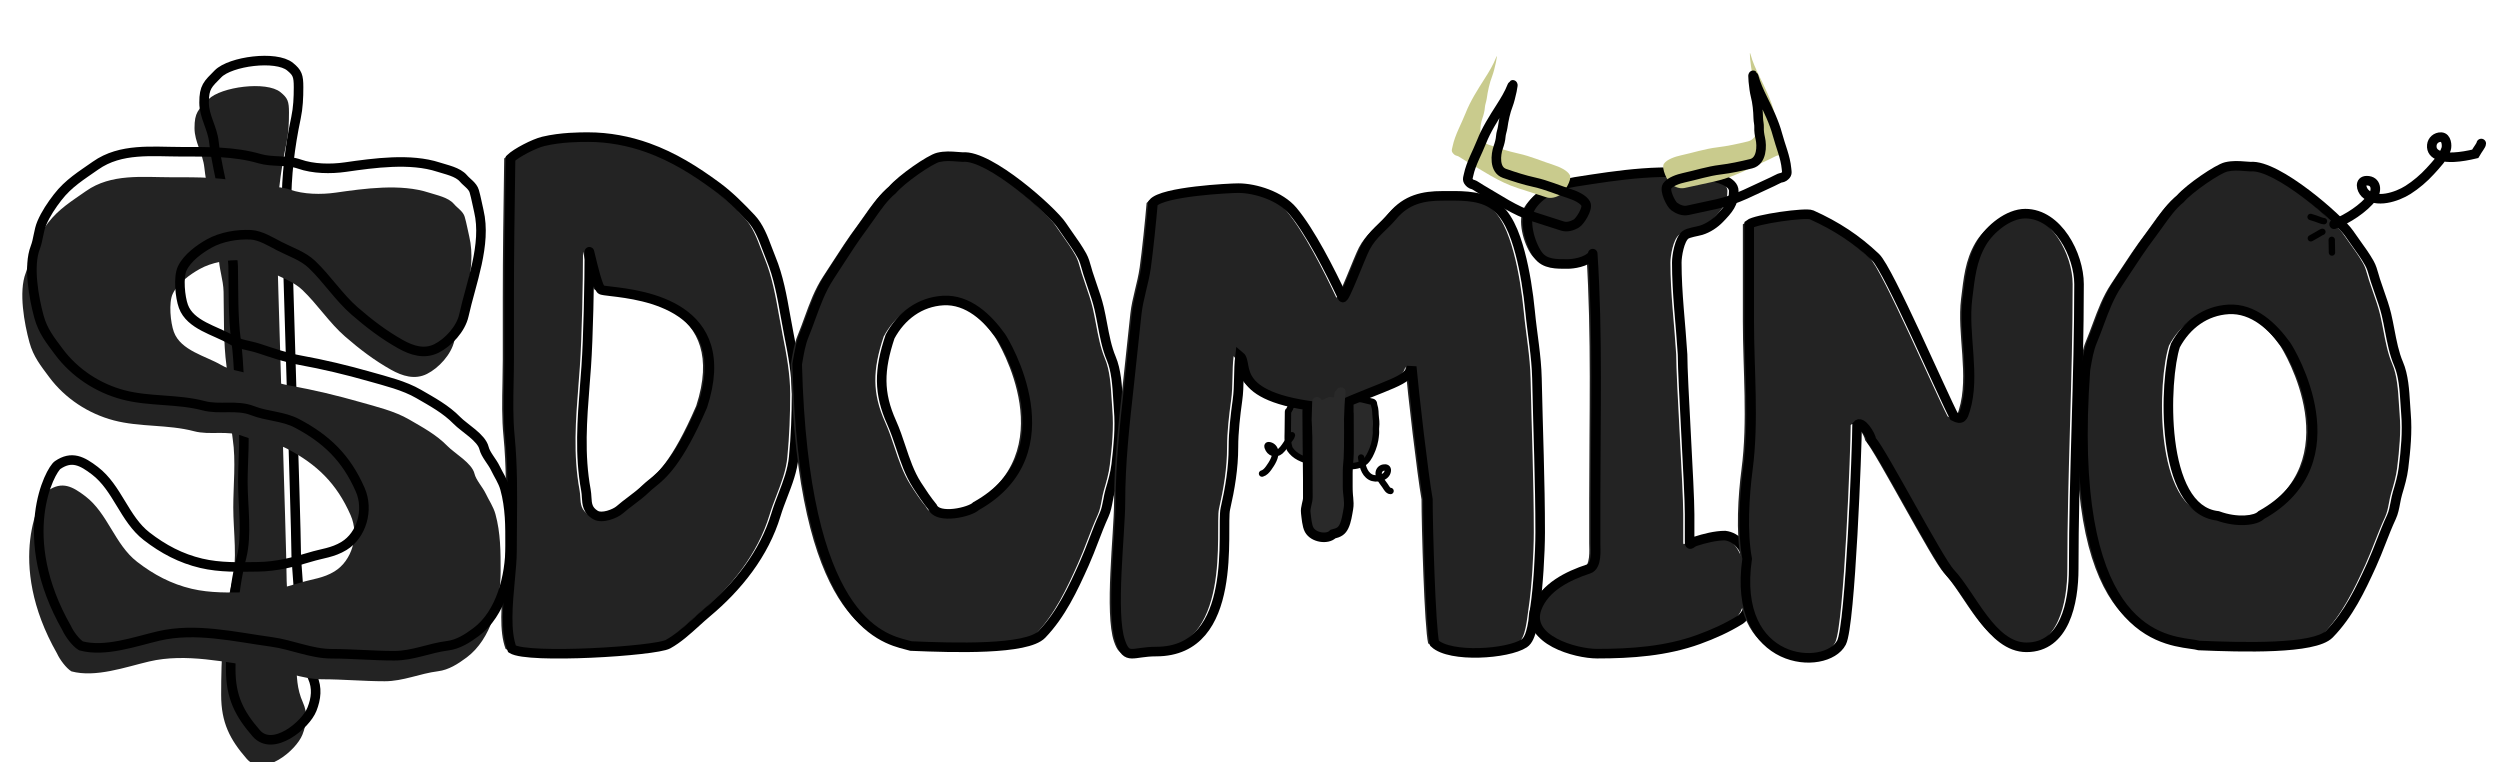 <svg width="784" height="239" viewBox="0 0 784 239" fill="none" xmlns="http://www.w3.org/2000/svg">
<g filter="url(#filter0_ii_0_1)">
<path fill-rule="evenodd" clip-rule="evenodd" d="M160.07 52.773C159.87 66.303 159.669 79.864 159.669 93.419V112.705C159.669 115.042 159.622 117.398 159.574 119.762C159.458 125.465 159.342 131.211 159.892 136.824C160.792 146.004 160.704 155.276 160.615 164.525C160.588 167.292 160.562 170.058 160.562 172.818C160.562 175.402 160.266 178.572 159.95 181.955C159.25 189.45 158.452 197.988 160.562 203.5C165.478 206.684 205.509 204.202 209.5 202C212.611 200.283 215.474 197.687 218.249 195.17C219.408 194.119 220.551 193.082 221.691 192.128C231.39 184.016 239.636 173.664 243.332 161.44C243.96 159.363 244.741 157.338 245.521 155.316C247.017 151.44 248.509 147.572 248.909 143.369C249.545 136.696 249.802 130.219 249.802 123.513C249.802 117.27 248.612 110.97 247.397 104.896C247.015 102.986 246.671 101.045 246.326 99.094C245.239 92.96 244.134 86.725 241.77 81.025C241.382 80.088 241.012 79.103 240.636 78.1C239.351 74.671 237.988 71.037 235.523 68.432C232.205 64.924 228.703 61.381 224.815 58.516C217.997 53.493 211.155 49.209 203.199 46.345C197.251 44.204 190.811 42.998 184.458 42.998C181.922 42.998 175.977 42.998 170.378 44.337C167.477 45.031 161.862 47.945 160.116 49.691C160.1 50.718 160.085 51.746 160.07 52.773ZM184.827 78.986C184.827 88.154 184.487 105.948 183.833 115.102C183.703 116.919 183.561 118.728 183.42 120.532C182.548 131.656 181.694 142.553 183.746 153.712C183.886 154.477 183.931 155.224 183.973 155.946C184.099 158.072 184.213 159.983 186.732 161.506C188.778 162.742 192.926 161.107 194.3 159.906C195.451 158.901 196.678 157.972 197.904 157.045C199.552 155.799 201.197 154.554 202.651 153.126C203.188 152.599 203.784 152.118 204.448 151.583C207.736 148.932 212.689 144.94 220.327 127.297C230.542 95.953 201.588 92.539 191.648 91.367C190.034 91.177 188.921 91.046 188.559 90.864C187.573 90.368 185.895 83.338 185.173 80.313C184.941 79.345 184.808 78.787 184.827 78.986Z" fill="#232323"/>
</g>
<path d="M160.07 52.773L161.57 52.795L161.57 52.795L160.07 52.773ZM159.574 119.762L161.074 119.793L161.074 119.793L159.574 119.762ZM159.892 136.824L158.4 136.971L158.4 136.971L159.892 136.824ZM160.615 164.525L162.115 164.539L160.615 164.525ZM159.95 181.955L158.456 181.815L158.456 181.815L159.95 181.955ZM160.562 203.5L159.161 204.036L159.336 204.493L159.747 204.759L160.562 203.5ZM209.5 202L208.775 200.687L208.775 200.687L209.5 202ZM218.249 195.17L217.241 194.059L217.241 194.059L218.249 195.17ZM221.691 192.128L222.653 193.279L222.653 193.279L221.691 192.128ZM243.332 161.44L244.768 161.874L244.768 161.874L243.332 161.44ZM245.521 155.316L244.122 154.776L244.122 154.776L245.521 155.316ZM248.909 143.369L247.416 143.226L247.416 143.226L248.909 143.369ZM247.397 104.896L248.868 104.602L248.868 104.602L247.397 104.896ZM246.326 99.094L247.802 98.832L247.802 98.832L246.326 99.094ZM241.77 81.025L243.156 80.45L243.156 80.45L241.77 81.025ZM240.636 78.1L239.232 78.627L239.232 78.627L240.636 78.1ZM235.523 68.432L234.434 69.463L234.434 69.463L235.523 68.432ZM224.815 58.516L223.925 59.724L223.925 59.724L224.815 58.516ZM203.199 46.345L203.707 44.934L203.707 44.934L203.199 46.345ZM170.378 44.337L170.029 42.878L170.029 42.878L170.378 44.337ZM160.116 49.691L159.055 48.631L158.625 49.061L158.616 49.669L160.116 49.691ZM183.833 115.102L182.337 114.995L183.833 115.102ZM184.827 78.986H186.327V78.915L186.32 78.844L184.827 78.986ZM183.42 120.532L184.915 120.649L184.915 120.649L183.42 120.532ZM183.746 153.712L185.221 153.44L185.221 153.44L183.746 153.712ZM183.973 155.946L182.476 156.035L182.476 156.035L183.973 155.946ZM186.732 161.506L187.508 160.222L187.508 160.222L186.732 161.506ZM194.3 159.906L193.313 158.777L193.313 158.777L194.3 159.906ZM197.904 157.045L196.999 155.849L196.999 155.849L197.904 157.045ZM202.651 153.126L201.6 152.056L201.6 152.056L202.651 153.126ZM204.448 151.583L205.39 152.75L205.39 152.75L204.448 151.583ZM220.327 127.297L221.703 127.893L221.731 127.829L221.753 127.762L220.327 127.297ZM191.648 91.367L191.824 89.878L191.824 89.878L191.648 91.367ZM188.559 90.864L187.885 92.204L187.885 92.204L188.559 90.864ZM185.173 80.313L183.714 80.662L183.714 80.662L185.173 80.313ZM161.169 93.419C161.169 79.876 161.37 66.327 161.57 52.795L158.57 52.751C158.37 66.279 158.169 79.85 158.169 93.419H161.169ZM161.169 112.705V93.419H158.169V112.705H161.169ZM161.074 119.793C161.121 117.431 161.169 115.059 161.169 112.705H158.169C158.169 115.024 158.122 117.365 158.074 119.732L161.074 119.793ZM161.385 136.678C160.845 131.168 160.958 125.511 161.074 119.793L158.074 119.732C157.959 125.419 157.839 131.254 158.4 136.971L161.385 136.678ZM162.115 164.539C162.203 155.304 162.294 145.951 161.385 136.678L158.4 136.971C159.29 146.057 159.204 155.248 159.115 164.51L162.115 164.539ZM162.062 172.818C162.062 170.066 162.088 167.308 162.115 164.539L159.115 164.51C159.088 167.277 159.062 170.049 159.062 172.818H162.062ZM161.443 182.094C161.757 178.735 162.062 175.487 162.062 172.818H159.062C159.062 175.317 158.774 178.409 158.456 181.815L161.443 182.094ZM161.963 202.964C161.009 200.472 160.68 197.184 160.702 193.48C160.725 189.797 161.092 185.855 161.443 182.094L158.456 181.815C158.107 185.55 157.726 189.624 157.702 193.462C157.679 197.278 158.005 201.016 159.161 204.036L161.963 202.964ZM208.775 200.687C208.69 200.734 208.443 200.835 207.957 200.966C207.497 201.09 206.903 201.22 206.183 201.352C204.744 201.615 202.872 201.876 200.694 202.12C196.343 202.608 190.845 203.023 185.311 203.271C179.774 203.519 174.23 203.598 169.782 203.42C167.554 203.33 165.631 203.178 164.132 202.956C162.55 202.722 161.689 202.442 161.378 202.241L159.747 204.759C160.665 205.353 162.13 205.693 163.693 205.924C165.34 206.167 167.382 206.326 169.661 206.417C174.226 206.6 179.861 206.518 185.445 206.268C191.032 206.018 196.598 205.599 201.028 205.101C203.242 204.853 205.19 204.584 206.723 204.302C207.49 204.162 208.17 204.016 208.737 203.863C209.278 203.717 209.811 203.541 210.225 203.313L208.775 200.687ZM217.241 194.059C214.437 196.602 211.705 199.07 208.775 200.687L210.225 203.313C213.517 201.497 216.511 198.771 219.257 196.281L217.241 194.059ZM220.729 190.978C219.562 191.954 218.396 193.012 217.241 194.059L219.257 196.281C220.42 195.226 221.541 194.209 222.653 193.279L220.729 190.978ZM241.896 161.006C238.31 172.866 230.282 182.988 220.729 190.978L222.653 193.279C232.499 185.045 240.962 174.462 244.768 161.874L241.896 161.006ZM244.122 154.776C243.345 156.79 242.543 158.867 241.896 161.006L244.768 161.874C245.376 159.86 246.137 157.887 246.921 155.856L244.122 154.776ZM247.416 143.226C247.038 147.191 245.629 150.868 244.122 154.776L246.921 155.856C248.404 152.011 249.979 147.953 250.403 143.511L247.416 143.226ZM248.302 123.513C248.302 130.179 248.046 136.608 247.416 143.226L250.403 143.511C251.043 136.783 251.302 130.258 251.302 123.513H248.302ZM245.926 105.19C247.143 111.275 248.302 117.438 248.302 123.513H251.302C251.302 117.102 250.081 110.665 248.868 104.602L245.926 105.19ZM244.849 99.356C245.194 101.304 245.54 103.261 245.926 105.19L248.868 104.602C248.49 102.711 248.149 100.786 247.802 98.832L244.849 99.356ZM240.385 81.599C242.675 87.122 243.756 93.191 244.849 99.356L247.802 98.832C246.721 92.728 245.593 86.328 243.156 80.45L240.385 81.599ZM239.232 78.627C239.606 79.624 239.984 80.634 240.385 81.599L243.156 80.45C242.779 79.541 242.419 78.581 242.041 77.573L239.232 78.627ZM234.434 69.463C236.652 71.808 237.922 75.132 239.232 78.627L242.041 77.573C240.78 74.209 239.324 70.267 236.613 67.401L234.434 69.463ZM223.925 59.724C227.697 62.503 231.12 65.96 234.434 69.463L236.613 67.401C233.289 63.887 229.709 60.259 225.704 57.309L223.925 59.724ZM202.691 47.756C210.454 50.551 217.163 54.741 223.925 59.724L225.704 57.309C218.832 52.245 211.857 47.868 203.707 44.934L202.691 47.756ZM184.458 44.498C190.625 44.498 196.894 45.669 202.691 47.756L203.707 44.934C197.608 42.738 190.996 41.498 184.458 41.498V44.498ZM170.727 45.796C176.134 44.503 181.915 44.498 184.458 44.498V41.498C181.928 41.498 175.821 41.494 170.029 42.878L170.727 45.796ZM161.176 50.752C161.874 50.054 163.535 48.977 165.507 47.95C167.454 46.936 169.455 46.1 170.727 45.796L170.029 42.878C168.401 43.267 166.143 44.236 164.121 45.289C162.124 46.329 160.103 47.582 159.055 48.631L161.176 50.752ZM161.57 52.795C161.585 51.768 161.6 50.741 161.615 49.714L158.616 49.669C158.601 50.696 158.585 51.724 158.57 52.751L161.57 52.795ZM185.329 115.209C185.987 106.001 186.327 88.164 186.327 78.986H183.327C183.327 88.143 182.987 105.895 182.337 114.995L185.329 115.209ZM184.915 120.649C185.056 118.846 185.198 117.032 185.329 115.209L182.337 114.995C182.207 116.806 182.066 118.61 181.924 120.415L184.915 120.649ZM185.221 153.44C183.21 142.505 184.041 131.803 184.915 120.649L181.924 120.415C181.055 131.509 180.177 142.601 182.27 153.983L185.221 153.44ZM185.471 155.858C185.429 155.147 185.381 154.31 185.221 153.44L182.27 153.983C182.392 154.643 182.433 155.301 182.476 156.035L185.471 155.858ZM187.508 160.222C186.509 159.618 186.085 159.011 185.855 158.414C185.594 157.735 185.537 156.967 185.471 155.858L182.476 156.035C182.536 157.052 182.598 158.302 183.055 159.49C183.544 160.761 184.436 161.871 185.957 162.79L187.508 160.222ZM193.313 158.777C192.847 159.185 191.692 159.809 190.369 160.174C189.728 160.351 189.114 160.448 188.589 160.446C188.053 160.445 187.708 160.343 187.508 160.222L185.957 162.79C186.779 163.287 187.72 163.444 188.581 163.446C189.451 163.448 190.344 163.293 191.167 163.066C192.773 162.623 194.38 161.829 195.287 161.036L193.313 158.777ZM196.999 155.849C195.781 156.771 194.511 157.73 193.313 158.777L195.287 161.036C196.392 160.071 197.576 159.174 198.809 158.242L196.999 155.849ZM201.6 152.056C200.227 153.405 198.661 154.592 196.999 155.849L198.809 158.242C200.443 157.006 202.168 155.704 203.703 154.196L201.6 152.056ZM203.507 150.415C202.855 150.941 202.199 151.468 201.6 152.056L203.703 154.196C204.177 153.73 204.714 153.295 205.39 152.75L203.507 150.415ZM218.95 126.701C215.159 135.458 212.064 140.758 209.549 144.172C207.056 147.556 205.109 149.123 203.507 150.415L205.39 152.75C207.076 151.391 209.249 149.637 211.964 145.952C214.657 142.296 217.857 136.779 221.703 127.893L218.95 126.701ZM191.473 92.857C196.496 93.449 205.847 94.578 212.7 99.257C216.078 101.563 218.802 104.703 220.117 109.058C221.438 113.431 221.389 119.197 218.901 126.832L221.753 127.762C224.372 119.726 224.535 113.311 222.989 108.191C221.438 103.055 218.218 99.391 214.392 96.779C206.837 91.622 196.74 90.457 191.824 89.878L191.473 92.857ZM187.885 92.204C188.146 92.335 188.43 92.409 188.636 92.455C188.868 92.508 189.132 92.553 189.41 92.596C189.965 92.679 190.675 92.763 191.473 92.857L191.824 89.878C191.007 89.781 190.354 89.704 189.858 89.629C189.611 89.592 189.428 89.559 189.299 89.529C189.144 89.494 189.154 89.484 189.233 89.523L187.885 92.204ZM183.714 80.662C184.073 82.169 184.681 84.716 185.325 86.952C185.646 88.066 185.987 89.14 186.321 89.984C186.486 90.402 186.667 90.805 186.861 91.142C186.958 91.31 187.076 91.492 187.217 91.661C187.347 91.816 187.566 92.043 187.885 92.204L189.233 89.523C189.339 89.577 189.41 89.633 189.449 89.666C189.489 89.701 189.511 89.727 189.516 89.733C189.524 89.743 189.504 89.72 189.459 89.642C189.37 89.488 189.252 89.237 189.11 88.879C188.83 88.171 188.52 87.205 188.208 86.121C187.586 83.963 186.994 81.482 186.632 79.965L183.714 80.662ZM186.32 78.844C186.321 78.845 186.325 78.891 186.325 78.955C186.326 78.981 186.325 79.066 186.309 79.174C186.301 79.227 186.282 79.333 186.236 79.461C186.2 79.56 186.084 79.853 185.784 80.102C185.386 80.431 184.856 80.527 184.379 80.377C184.017 80.264 183.803 80.046 183.733 79.971C183.577 79.804 183.5 79.641 183.489 79.62C183.444 79.529 183.421 79.457 183.421 79.457C183.411 79.429 183.419 79.449 183.452 79.581C183.509 79.804 183.597 80.172 183.714 80.662L186.632 79.965C186.517 79.487 186.423 79.092 186.36 78.843C186.334 78.739 186.297 78.597 186.261 78.49C186.254 78.47 186.225 78.383 186.175 78.284C186.163 78.258 186.083 78.092 185.926 77.924C185.855 77.847 185.64 77.629 185.278 77.515C184.8 77.365 184.269 77.462 183.871 77.791C183.569 78.04 183.454 78.334 183.417 78.434C183.37 78.563 183.351 78.671 183.343 78.726C183.326 78.838 183.325 78.927 183.325 78.96C183.326 79.038 183.332 79.102 183.334 79.129L186.32 78.844Z" fill="black"/>
<g filter="url(#filter1_ii_0_1)">
<path d="M500.373 156.595C500.373 131.078 501.124 105.272 499.502 79.899C497.504 82.355 493.013 82.783 491.685 82.783C488.196 82.783 484.438 82.95 482.278 79.899C479.795 76.394 477.63 68.986 480.068 64.961C482.753 60.531 488.602 57.878 494.018 57.03C507.448 54.929 522.634 52.486 536.116 55.205C538.687 55.724 543.712 56.905 543.712 59.892C543.712 63.807 542.002 65.705 539.244 68.566C537.734 70.132 535.625 71.554 533.436 72.216C532.229 72.581 529.467 72.929 528.521 73.681C526.694 75.132 525.84 80.176 525.84 82.355C525.84 92.049 527.062 101.536 527.652 111.172C527.652 119.471 529.861 152.96 529.861 161.259V169.956C529.861 171.388 530.294 170.215 531.648 169.776C534.481 168.857 537.976 167.96 540.979 167.96C548.279 168.867 550.292 180.426 549.967 186.334C549.893 187.686 548.7 189.457 548.279 190.795C547.893 192.022 546.793 193.708 545.598 194.445C541.54 196.95 537.258 198.87 532.691 200.529C522.528 204.219 511.647 204.99 500.82 204.99C494.252 204.99 478.309 200.68 481.955 190.752C484.368 184.181 491.649 180.558 498.238 178.405C500.888 177.539 500.373 172.407 500.373 170.384V156.595Z" fill="#232323"/>
</g>
<path d="M499.479 79.539C501.131 105.027 500.373 130.957 500.373 156.595C500.373 161.191 500.373 165.788 500.373 170.384C500.373 172.407 500.888 177.539 498.238 178.405C491.649 180.558 484.368 184.181 481.955 190.752C478.309 200.68 494.252 204.99 500.82 204.99C511.647 204.99 522.528 204.219 532.691 200.529C537.258 198.87 541.54 196.95 545.598 194.445C546.793 193.708 547.893 192.022 548.279 190.795C548.7 189.457 549.892 187.686 549.967 186.334C550.292 180.426 548.279 168.867 540.979 167.96C537.976 167.96 534.481 168.857 531.648 169.776C530.294 170.215 529.861 171.388 529.861 169.956C529.861 167.057 529.861 164.158 529.861 161.259C529.861 152.96 527.652 119.471 527.652 111.172C527.062 101.536 525.84 92.049 525.84 82.355C525.84 80.176 526.694 75.132 528.521 73.681C529.467 72.929 532.229 72.581 533.436 72.216C535.625 71.554 537.734 70.132 539.244 68.566C542.002 65.705 543.712 63.807 543.712 59.892C543.712 56.905 538.687 55.724 536.116 55.205C522.634 52.486 507.448 54.929 494.018 57.03C488.602 57.878 482.753 60.531 480.068 64.961C477.63 68.986 479.795 76.394 482.278 79.899C484.438 82.95 488.196 82.783 491.685 82.783C493.013 82.783 497.504 82.355 499.502 79.899" stroke="black" stroke-width="3" stroke-linecap="round"/>
<g filter="url(#filter2_i_0_1)">
<path d="M492.355 60.782C493.992 61.309 496.521 62.419 497.301 63.897C498.08 65.375 495.46 69.444 494.337 70.094C493.041 70.843 491.455 71.36 489.921 70.867L481.021 68.007C474.873 66.031 469.931 62.482 464.464 59.35C463.752 58.942 463.112 58.452 462.391 58.059C461.986 57.838 461.452 57.81 461.106 57.509C459.955 56.504 460.275 56.121 460.542 54.849C461.297 51.245 463.287 47.862 464.631 44.428C466.084 40.715 468.408 37.069 470.572 33.679C471.961 31.502 473.273 29.351 474.206 26.967C474.938 25.095 473.703 30.948 472.971 32.819C472.095 35.057 471.57 37.597 471.235 39.951C471.097 40.918 470.711 41.786 470.651 42.761C470.583 43.845 470.242 45.093 469.874 46.123C469.038 48.46 468.531 53.226 471.803 54.369C474.865 55.438 478.008 56.453 481.19 57.152C485.052 58.001 488.65 59.592 492.355 60.782Z" fill="#C9CB8D"/>
</g>
<path d="M492.355 60.782C493.992 61.309 496.521 62.419 497.301 63.897C498.08 65.375 495.46 69.444 494.337 70.094C493.041 70.843 491.455 71.36 489.921 70.867L481.021 68.007C474.873 66.031 469.931 62.482 464.464 59.35C463.752 58.942 463.112 58.452 462.391 58.059C461.986 57.838 461.452 57.81 461.106 57.509C459.955 56.504 460.275 56.121 460.542 54.849C461.297 51.245 463.287 47.862 464.631 44.428C466.084 40.715 468.408 37.069 470.572 33.679C471.961 31.502 473.273 29.351 474.206 26.967C474.938 25.095 473.703 30.948 472.971 32.819C472.095 35.057 471.57 37.597 471.235 39.951C471.097 40.918 470.711 41.786 470.651 42.761C470.583 43.845 470.242 45.093 469.874 46.123C469.038 48.46 468.531 53.226 471.803 54.369C474.865 55.438 478.008 56.453 481.19 57.152C485.052 58.001 488.65 59.592 492.355 60.782Z" stroke="black" stroke-width="3" stroke-linecap="round"/>
<g filter="url(#filter3_i_0_1)">
<path d="M528.072 55.733C526.391 56.098 523.759 56.956 522.816 58.344C521.873 59.733 523.994 64.01 525.031 64.76C526.227 65.625 527.736 66.288 529.312 65.946L538.452 63.963C544.767 62.593 550.07 59.55 555.843 56.971C556.595 56.635 557.286 56.211 558.045 55.891C558.471 55.711 559.003 55.734 559.38 55.468C560.636 54.583 560.363 54.174 560.247 52.889C559.917 49.25 558.34 45.713 557.408 42.186C556.4 38.372 554.523 34.543 552.775 30.982C551.652 28.695 550.603 26.441 549.956 23.993C549.448 22.07 549.992 27.98 550.5 29.902C551.107 32.201 551.333 34.764 551.391 37.126C551.415 38.096 551.696 38.992 551.643 39.963C551.584 41.042 551.777 42.31 552.022 43.364C552.578 45.757 552.528 50.523 549.157 51.342C546.003 52.108 542.774 52.814 539.543 53.203C535.622 53.675 531.877 54.907 528.072 55.733Z" fill="#C9CB8D"/>
</g>
<path d="M528.072 55.733C526.391 56.098 523.759 56.956 522.816 58.344C521.873 59.733 523.994 64.01 525.031 64.76C526.227 65.625 527.736 66.288 529.312 65.946L538.452 63.963C544.767 62.593 550.07 59.55 555.843 56.971C556.595 56.635 557.286 56.211 558.045 55.891C558.471 55.711 559.003 55.734 559.38 55.468C560.636 54.583 560.363 54.174 560.247 52.889C559.917 49.25 558.34 45.713 557.408 42.186C556.4 38.372 554.523 34.543 552.775 30.982C551.652 28.695 550.603 26.441 549.956 23.993C549.448 22.07 549.992 27.98 550.5 29.902C551.107 32.201 551.333 34.764 551.391 37.126C551.415 38.096 551.696 38.992 551.643 39.963C551.584 41.042 551.777 42.31 552.022 43.364C552.578 45.757 552.528 50.523 549.157 51.342C546.003 52.108 542.774 52.814 539.543 53.203C535.622 53.675 531.877 54.907 528.072 55.733Z" stroke="black" stroke-width="3" stroke-linecap="round"/>
<g filter="url(#filter4_ii_0_1)">
<path fill-rule="evenodd" clip-rule="evenodd" d="M284.351 202.239C276.145 200.15 252.034 194.014 250 114.21C250.053 113.906 250.106 113.599 250.159 113.289C250.625 110.569 251.122 107.67 252.16 105.152C252.931 103.281 253.617 101.398 254.298 99.525C255.896 95.132 257.476 90.791 260.108 86.771C260.937 85.507 261.759 84.233 262.582 82.957C265.236 78.846 267.902 74.716 270.821 70.809C271.522 69.871 272.226 68.862 272.945 67.832C275.029 64.845 277.239 61.678 279.849 59.552C282.721 56.147 291.658 49.96 294.234 49.35C296.36 48.847 298.202 48.989 300.215 49.145C300.768 49.187 301.335 49.231 301.923 49.263C310.305 48.489 330.026 66.247 332.939 70.633C333.683 71.754 334.444 72.827 335.199 73.893C336.644 75.933 338.071 77.947 339.332 80.219C339.989 81.401 340.386 82.826 340.768 84.194C340.907 84.692 341.044 85.182 341.19 85.65C341.592 86.937 342.036 88.219 342.481 89.503C343.301 91.871 344.123 94.244 344.689 96.665C345.06 98.25 345.373 99.918 345.69 101.608C346.386 105.316 347.102 109.13 348.49 112.408C350.062 116.12 350.349 120.895 350.607 125.202C350.674 126.313 350.739 127.392 350.823 128.414C351.303 134.228 350.726 139.987 350.045 145.739C349.726 148.437 348.933 151.186 348.166 153.786C347.877 154.769 347.684 155.808 347.491 156.85C347.194 158.45 346.896 160.057 346.244 161.481C345.051 164.089 344.032 166.744 343.013 169.399C342.064 171.873 341.114 174.347 340.024 176.784C336.491 184.674 332.757 192.66 326.719 198.946C322.005 203.854 299.272 203.18 285.681 202.596C285.304 202.481 284.858 202.368 284.351 202.239ZM292.43 158.996C290.679 156.86 289.054 154.433 287.564 152.106C285.228 148.456 283.88 144.404 282.522 140.324C281.648 137.697 280.77 135.059 279.622 132.507C275.471 123.284 275.621 116.007 279.121 105.551C282.621 99.007 288.528 94.672 295.768 94.247C303.563 93.788 309.73 99.685 313.92 105.551C315.122 107.234 336.122 142.007 306.061 158.738C304.417 160.524 294.122 163.007 292.43 158.996Z" fill="#232323"/>
</g>
<path d="M250 114.21L248.522 113.953L248.497 114.1L248.5 114.249L250 114.21ZM284.351 202.239L284.721 200.785L284.721 200.785L284.351 202.239ZM250.159 113.289L248.68 113.036L248.68 113.036L250.159 113.289ZM252.16 105.152L250.773 104.58L250.773 104.58L252.16 105.152ZM254.298 99.525L255.708 100.037L254.298 99.525ZM260.108 86.771L258.853 85.95L258.853 85.95L260.108 86.771ZM262.582 82.957L263.843 83.77L263.843 83.77L262.582 82.957ZM270.821 70.809L272.023 71.707L272.023 71.707L270.821 70.809ZM272.945 67.832L271.715 66.973L271.715 66.973L272.945 67.832ZM279.849 59.552L280.797 60.715L280.906 60.627L280.996 60.519L279.849 59.552ZM294.234 49.35L293.889 47.891L293.889 47.891L294.234 49.35ZM300.215 49.145L300.099 50.64L300.099 50.64L300.215 49.145ZM301.923 49.263L301.843 50.76L301.952 50.766L302.061 50.756L301.923 49.263ZM332.939 70.633L331.69 71.463L331.69 71.463L332.939 70.633ZM335.199 73.893L333.975 74.76L333.975 74.76L335.199 73.893ZM339.332 80.219L338.021 80.948L338.021 80.948L339.332 80.219ZM340.768 84.194L342.213 83.791L342.213 83.791L340.768 84.194ZM341.19 85.65L339.758 86.098L339.758 86.098L341.19 85.65ZM342.481 89.503L341.063 89.994L341.063 89.994L342.481 89.503ZM344.689 96.665L343.228 97.007L343.228 97.007L344.689 96.665ZM345.69 101.608L344.216 101.884L344.216 101.884L345.69 101.608ZM348.49 112.408L347.109 112.992L347.109 112.992L348.49 112.408ZM350.607 125.202L352.104 125.113L352.104 125.113L350.607 125.202ZM350.823 128.414L349.328 128.537L349.328 128.537L350.823 128.414ZM350.045 145.739L351.535 145.915L351.535 145.915L350.045 145.739ZM348.166 153.786L346.728 153.362L346.728 153.362L348.166 153.786ZM347.491 156.85L346.016 156.577L346.016 156.577L347.491 156.85ZM346.244 161.481L344.88 160.857L344.88 160.857L346.244 161.481ZM343.013 169.399L341.613 168.861L341.613 168.861L343.013 169.399ZM340.024 176.784L341.393 177.397L341.393 177.397L340.024 176.784ZM326.719 198.946L327.801 199.985L327.801 199.985L326.719 198.946ZM285.681 202.596L285.245 204.031L285.427 204.086L285.617 204.095L285.681 202.596ZM287.564 152.106L286.3 152.914L286.3 152.914L287.564 152.106ZM292.43 158.996L293.812 158.413L293.728 158.213L293.59 158.045L292.43 158.996ZM282.522 140.324L281.099 140.798L281.099 140.798L282.522 140.324ZM279.622 132.507L278.254 133.123L278.254 133.123L279.622 132.507ZM279.121 105.551L277.798 104.844L277.739 104.955L277.699 105.075L279.121 105.551ZM295.768 94.247L295.856 95.744L295.768 94.247ZM313.92 105.551L312.699 106.423L312.699 106.423L313.92 105.551ZM306.061 158.738L305.331 157.427L305.12 157.544L304.957 157.722L306.061 158.738ZM248.5 114.249C249.52 154.258 256.073 176.057 263.587 188.159C267.357 194.231 271.367 197.859 275.023 200.104C278.673 202.345 281.906 203.164 283.981 203.692L284.721 200.785C282.694 200.269 279.835 199.538 276.593 197.547C273.357 195.561 269.674 192.275 266.136 186.577C259.034 175.137 252.514 153.966 251.5 114.172L248.5 114.249ZM248.68 113.036C248.627 113.346 248.575 113.651 248.522 113.953L251.478 114.468C251.531 114.161 251.584 113.852 251.637 113.543L248.68 113.036ZM250.773 104.58C249.66 107.28 249.14 110.351 248.68 113.036L251.637 113.543C252.109 110.788 252.583 108.06 253.547 105.724L250.773 104.58ZM252.889 99.012C252.205 100.89 251.531 102.743 250.773 104.58L253.547 105.724C254.332 103.819 255.028 101.906 255.708 100.037L252.889 99.012ZM258.853 85.95C256.11 90.138 254.478 94.643 252.889 99.012L255.708 100.037C257.315 95.621 258.841 91.445 261.363 87.593L258.853 85.95ZM261.322 82.144C260.498 83.42 259.679 84.689 258.853 85.95L261.363 87.593C262.195 86.323 263.02 85.046 263.843 83.77L261.322 82.144ZM269.62 69.911C266.665 73.866 263.971 78.04 261.322 82.144L263.843 83.77C266.502 79.652 269.14 75.565 272.023 71.707L269.62 69.911ZM271.715 66.973C270.993 68.008 270.303 68.997 269.62 69.911L272.023 71.707C272.741 70.746 273.459 69.716 274.175 68.69L271.715 66.973ZM278.902 58.389C276.097 60.673 273.768 64.032 271.715 66.973L274.175 68.69C276.291 65.658 278.381 62.683 280.797 60.715L278.902 58.389ZM293.889 47.891C293.006 48.1 291.792 48.709 290.553 49.424C289.261 50.17 287.774 51.133 286.29 52.176C283.36 54.235 280.271 56.725 278.703 58.585L280.996 60.519C282.299 58.974 285.115 56.669 288.015 54.63C289.445 53.625 290.856 52.714 292.054 52.022C293.305 51.299 294.174 50.906 294.58 50.81L293.889 47.891ZM300.33 47.649C298.334 47.495 296.272 47.327 293.889 47.891L294.58 50.81C296.448 50.368 298.069 50.484 300.099 50.64L300.33 47.649ZM302.004 47.765C301.435 47.734 300.886 47.692 300.33 47.649L300.099 50.64C300.651 50.683 301.234 50.728 301.843 50.76L302.004 47.765ZM334.189 69.803C333.357 68.551 331.464 66.516 329.076 64.247C326.651 61.944 323.612 59.304 320.398 56.825C317.19 54.351 313.773 52.012 310.597 50.333C307.494 48.692 304.351 47.532 301.786 47.769L302.061 50.756C303.687 50.606 306.151 51.376 309.195 52.985C312.165 54.555 315.432 56.784 318.566 59.201C321.694 61.613 324.655 64.186 327.01 66.422C329.4 68.693 331.065 70.522 331.69 71.463L334.189 69.803ZM336.423 73.026C335.666 71.957 334.919 70.902 334.189 69.803L331.69 71.463C332.448 72.606 333.222 73.697 333.975 74.76L336.423 73.026ZM340.644 79.491C339.336 77.136 337.862 75.057 336.423 73.026L333.975 74.76C335.426 76.809 336.806 78.758 338.021 80.948L340.644 79.491ZM342.213 83.791C341.842 82.462 341.402 80.856 340.644 79.491L338.021 80.948C338.576 81.946 338.93 83.19 339.323 84.597L342.213 83.791ZM342.622 85.203C342.483 84.76 342.353 84.293 342.213 83.791L339.323 84.597C339.461 85.09 339.604 85.603 339.758 86.098L342.622 85.203ZM343.898 89.012C343.452 87.725 343.016 86.464 342.622 85.203L339.758 86.098C340.168 87.41 340.62 88.714 341.063 89.994L343.898 89.012ZM346.15 96.324C345.562 93.814 344.714 91.367 343.898 89.012L341.063 89.994C341.888 92.374 342.683 94.674 343.228 97.007L346.15 96.324ZM347.164 101.331C346.848 99.647 346.529 97.946 346.15 96.324L343.228 97.007C343.59 98.554 343.897 100.188 344.216 101.884L347.164 101.331ZM349.872 111.823C348.559 108.722 347.867 105.075 347.164 101.331L344.216 101.884C344.905 105.556 345.646 109.538 347.109 112.992L349.872 111.823ZM352.104 125.113C351.85 120.878 351.564 115.82 349.872 111.823L347.109 112.992C348.56 116.42 348.847 120.913 349.11 125.292L352.104 125.113ZM352.318 128.29C352.235 127.288 352.171 126.227 352.104 125.113L349.11 125.292C349.176 126.399 349.242 127.496 349.328 128.537L352.318 128.29ZM351.535 145.915C352.216 140.162 352.812 134.269 352.318 128.29L349.328 128.537C349.795 134.186 349.237 139.811 348.556 145.563L351.535 145.915ZM349.605 154.21C350.367 151.626 351.198 148.759 351.535 145.915L348.556 145.563C348.254 148.116 347.498 150.746 346.728 153.362L349.605 154.21ZM348.965 157.124C349.162 156.067 349.341 155.105 349.605 154.21L346.728 153.362C346.412 154.432 346.206 155.549 346.016 156.577L348.965 157.124ZM347.608 162.105C348.35 160.483 348.676 158.686 348.965 157.124L346.016 156.577C345.712 158.213 345.441 159.631 344.88 160.857L347.608 162.105ZM344.414 169.936C345.435 167.274 346.438 164.663 347.608 162.105L344.88 160.857C343.664 163.515 342.629 166.213 341.613 168.861L344.414 169.936ZM341.393 177.397C342.503 174.917 343.467 172.404 344.414 169.936L341.613 168.861C340.661 171.342 339.726 173.778 338.655 176.171L341.393 177.397ZM327.801 199.985C334.043 193.486 337.87 185.266 341.393 177.397L338.655 176.171C335.113 184.082 331.47 191.835 325.637 197.907L327.801 199.985ZM285.617 204.095C292.412 204.387 301.553 204.704 309.599 204.329C313.618 204.141 317.415 203.779 320.531 203.138C322.09 202.818 323.515 202.421 324.728 201.924C325.928 201.433 327.01 200.808 327.801 199.985L325.637 197.907C325.249 198.311 324.589 198.739 323.591 199.148C322.606 199.551 321.375 199.902 319.927 200.2C317.031 200.795 313.411 201.148 309.459 201.332C301.562 201.701 292.541 201.389 285.746 201.097L285.617 204.095ZM283.981 203.692C284.499 203.824 284.908 203.929 285.245 204.031L286.118 201.161C285.701 201.034 285.218 200.912 284.721 200.785L283.981 203.692ZM286.3 152.914C287.797 155.253 289.462 157.74 291.27 159.947L293.59 158.045C291.897 155.979 290.31 153.613 288.827 151.297L286.3 152.914ZM281.099 140.798C282.447 144.849 283.847 149.081 286.3 152.914L288.827 151.297C286.609 147.831 285.313 143.96 283.945 139.85L281.099 140.798ZM278.254 133.123C279.365 135.593 280.221 138.159 281.099 140.798L283.945 139.85C283.075 137.235 282.174 134.524 280.99 131.892L278.254 133.123ZM277.699 105.075C275.919 110.391 274.956 114.999 275.002 119.507C275.049 124.03 276.11 128.36 278.254 133.123L280.99 131.892C278.982 127.431 278.044 123.51 278.002 119.476C277.961 115.425 278.823 111.168 280.543 106.027L277.699 105.075ZM295.68 92.749C287.837 93.21 281.503 97.917 277.798 104.844L280.444 106.259C283.739 100.097 289.219 96.134 295.856 95.744L295.68 92.749ZM315.141 104.679C310.909 98.756 304.316 92.241 295.68 92.749L295.856 95.744C302.811 95.335 308.55 100.614 312.699 106.423L315.141 104.679ZM306.79 160.048C314.584 155.711 319.157 150.144 321.534 144.159C323.9 138.203 324.045 131.951 323.197 126.28C321.51 114.987 315.837 105.654 315.141 104.679L312.699 106.423C313.205 107.131 318.632 116.026 320.23 126.723C321.026 132.047 320.859 137.73 318.746 143.052C316.643 148.346 312.568 153.4 305.331 157.427L306.79 160.048ZM291.048 159.579C291.731 161.197 293.224 161.995 294.683 162.355C296.151 162.718 297.845 162.713 299.434 162.531C301.039 162.347 302.64 161.97 303.964 161.514C304.627 161.286 305.243 161.03 305.767 160.756C306.266 160.495 306.786 160.165 307.164 159.753L304.957 157.722C304.957 157.722 304.956 157.722 304.956 157.723C304.956 157.723 304.955 157.724 304.954 157.725C304.952 157.727 304.95 157.729 304.946 157.732C304.94 157.739 304.93 157.748 304.916 157.759C304.889 157.782 304.851 157.812 304.8 157.847C304.696 157.919 304.557 158.003 304.378 158.097C304.018 158.285 303.547 158.484 302.987 158.677C301.866 159.064 300.479 159.392 299.093 159.551C297.691 159.711 296.391 159.687 295.402 159.443C294.404 159.196 293.976 158.8 293.812 158.413L291.048 159.579Z" fill="black"/>
<g filter="url(#filter5_ii_0_1)">
<path fill-rule="evenodd" clip-rule="evenodd" d="M686.974 201.962C676.677 200.502 648.123 196.453 654 115.865C654.052 115.567 654.105 115.266 654.158 114.963C654.622 112.299 655.118 109.46 656.153 106.994C656.922 105.161 657.605 103.317 658.285 101.482C659.878 97.181 661.452 92.929 664.077 88.992C664.903 87.754 665.723 86.506 666.544 85.257C669.19 81.23 671.848 77.185 674.757 73.359C675.456 72.441 676.158 71.453 676.875 70.443C678.953 67.518 681.156 64.416 683.758 62.334C686.621 59 695.53 52.941 698.099 52.343C700.218 51.85 702.055 51.989 704.061 52.142C704.613 52.183 705.178 52.226 705.765 52.257C714.121 51.5 733.782 68.891 736.686 73.187C737.428 74.285 738.186 75.336 738.939 76.379C740.38 78.378 741.802 80.35 743.06 82.576C743.714 83.733 744.11 85.128 744.491 86.468C744.629 86.955 744.766 87.435 744.912 87.894C745.313 89.155 745.755 90.41 746.199 91.668C747.016 93.986 747.835 96.311 748.4 98.682C748.77 100.234 749.082 101.867 749.398 103.522C750.092 107.154 750.806 110.89 752.19 114.1C753.757 117.735 754.043 122.413 754.3 126.631C754.367 127.718 754.431 128.775 754.515 129.776C754.994 135.47 754.419 141.11 753.74 146.744C753.422 149.386 752.631 152.078 751.867 154.625C751.578 155.587 751.386 156.605 751.193 157.626C750.897 159.192 750.6 160.767 749.95 162.161C748.761 164.715 747.745 167.315 746.73 169.915C745.783 172.339 744.836 174.762 743.749 177.148C740.228 184.876 736.504 192.697 730.485 198.853C725.785 203.66 703.121 203 689.572 202.428C688.953 202.243 688.067 202.117 686.974 201.962ZM695.515 161.775C677.084 159.779 678.706 118.786 682.206 108.33C685.706 101.786 691.613 97.451 698.852 97.025C706.648 96.567 712.814 102.463 717.005 108.33C718.206 110.012 739.206 144.786 709.145 161.516C707.502 163.302 701.5 164 695.515 161.775Z" fill="#232323"/>
</g>
<path d="M654 115.865L652.523 115.603L652.509 115.679L652.504 115.756L654 115.865ZM686.974 201.962L686.764 203.448L686.764 203.448L686.974 201.962ZM654.158 114.963L655.636 115.221L655.636 115.221L654.158 114.963ZM656.153 106.994L657.536 107.574L656.153 106.994ZM658.285 101.482L656.878 100.961L656.878 100.961L658.285 101.482ZM664.077 88.992L662.829 88.16L662.829 88.16L664.077 88.992ZM666.544 85.257L665.29 84.433L665.29 84.433L666.544 85.257ZM674.757 73.359L673.563 72.451L673.563 72.451L674.757 73.359ZM676.875 70.443L678.098 71.312L678.098 71.312L676.875 70.443ZM683.758 62.334L684.695 63.506L684.805 63.418L684.896 63.312L683.758 62.334ZM698.099 52.343L697.759 50.882L697.759 50.882L698.099 52.343ZM704.061 52.142L703.948 53.637L703.948 53.637L704.061 52.142ZM705.765 52.257L705.686 53.755L705.793 53.761L705.9 53.751L705.765 52.257ZM736.686 73.187L737.929 72.347L737.929 72.347L736.686 73.187ZM738.939 76.379L740.155 75.502L740.155 75.502L738.939 76.379ZM743.06 82.576L744.366 81.837L744.366 81.837L743.06 82.576ZM744.491 86.468L743.048 86.878L743.048 86.878L744.491 86.468ZM744.912 87.894L746.341 87.439L746.341 87.439L744.912 87.894ZM746.199 91.668L744.784 92.166L744.784 92.166L746.199 91.668ZM748.4 98.682L746.941 99.03L746.941 99.03L748.4 98.682ZM749.398 103.522L747.925 103.804L747.925 103.804L749.398 103.522ZM752.19 114.1L753.567 113.506L753.567 113.506L752.19 114.1ZM754.3 126.631L755.798 126.539L755.798 126.539L754.3 126.631ZM754.515 129.776L753.021 129.901L753.021 129.901L754.515 129.776ZM753.74 146.744L752.251 146.564L752.251 146.564L753.74 146.744ZM751.867 154.625L753.304 155.056L753.304 155.056L751.867 154.625ZM751.193 157.626L752.667 157.904L752.667 157.904L751.193 157.626ZM749.95 162.161L751.31 162.795L751.31 162.795L749.95 162.161ZM746.73 169.915L748.127 170.461L748.127 170.461L746.73 169.915ZM743.749 177.148L745.114 177.77L745.114 177.77L743.749 177.148ZM730.485 198.853L729.412 197.805L729.412 197.805L730.485 198.853ZM689.572 202.428L689.143 203.865L689.322 203.919L689.509 203.927L689.572 202.428ZM682.206 108.33L680.883 107.623L680.823 107.734L680.783 107.854L682.206 108.33ZM695.515 161.775L696.037 160.369L695.862 160.304L695.676 160.283L695.515 161.775ZM698.852 97.025L698.764 95.528L698.764 95.528L698.852 97.025ZM717.005 108.33L715.784 109.202L715.784 109.202L717.005 108.33ZM709.145 161.516L708.416 160.206L708.205 160.323L708.041 160.501L709.145 161.516ZM652.504 115.756C649.557 156.165 655.204 177.743 663.183 189.432C671.246 201.245 681.513 202.703 686.764 203.448L687.185 200.477C682.138 199.762 672.98 198.465 665.661 187.741C658.257 176.894 652.566 156.153 655.496 115.975L652.504 115.756ZM652.68 114.705C652.627 115.009 652.575 115.308 652.523 115.603L655.477 116.127C655.53 115.827 655.583 115.524 655.636 115.221L652.68 114.705ZM654.77 106.413C653.657 109.064 653.139 112.077 652.68 114.705L655.636 115.221C656.106 112.522 656.578 109.856 657.536 107.574L654.77 106.413ZM656.878 100.961C656.197 102.801 655.525 104.615 654.77 106.413L657.536 107.574C658.32 105.707 659.013 103.833 659.691 102.003L656.878 100.961ZM662.829 88.16C660.092 92.266 658.462 96.683 656.878 100.961L659.691 102.003C661.293 97.678 662.813 93.592 665.325 89.824L662.829 88.16ZM665.29 84.433C664.469 85.683 663.652 86.926 662.829 88.16L665.325 89.824C666.154 88.581 666.977 87.329 667.797 86.08L665.29 84.433ZM673.563 72.451C670.617 76.325 667.931 80.414 665.29 84.433L667.797 86.08C670.448 82.046 673.078 78.045 675.951 74.267L673.563 72.451ZM675.652 69.575C674.932 70.588 674.244 71.556 673.563 72.451L675.951 74.267C676.667 73.326 677.384 72.317 678.098 71.312L675.652 69.575ZM682.821 61.163C680.023 63.402 677.698 66.694 675.652 69.575L678.098 71.312C680.207 68.342 682.289 65.431 684.695 63.506L682.821 61.163ZM697.759 50.882C696.881 51.086 695.672 51.682 694.437 52.383C693.149 53.114 691.667 54.056 690.187 55.078C687.266 57.094 684.185 59.534 682.62 61.358L684.896 63.312C686.193 61.801 688.999 59.543 691.891 57.547C693.317 56.562 694.723 55.67 695.917 54.992C697.165 54.285 698.032 53.899 698.439 53.804L697.759 50.882ZM704.175 50.646C702.185 50.495 700.132 50.331 697.759 50.882L698.439 53.804C700.305 53.37 701.925 53.484 703.948 53.637L704.175 50.646ZM705.844 50.759C705.277 50.729 704.729 50.688 704.175 50.646L703.948 53.637C704.498 53.679 705.079 53.723 705.686 53.755L705.844 50.759ZM737.929 72.347C737.097 71.117 735.209 69.123 732.828 66.901C730.41 64.645 727.38 62.059 724.176 59.632C720.977 57.208 717.571 54.917 714.404 53.273C711.31 51.666 708.18 50.532 705.629 50.763L705.9 53.751C707.528 53.603 709.989 54.36 713.022 55.935C715.983 57.473 719.24 59.656 722.364 62.023C725.483 64.385 728.435 66.905 730.781 69.095C733.164 71.318 734.823 73.109 735.443 74.027L737.929 72.347ZM740.155 75.502C739.401 74.456 738.656 73.423 737.929 72.347L735.443 74.027C736.2 75.147 736.971 76.216 737.722 77.257L740.155 75.502ZM744.366 81.837C743.061 79.529 741.59 77.491 740.155 75.502L737.722 77.257C739.17 79.264 740.543 81.172 741.754 83.314L744.366 81.837ZM745.934 86.058C745.564 84.757 745.124 83.18 744.366 81.837L741.754 83.314C742.304 84.286 742.656 85.499 743.048 86.878L745.934 86.058ZM746.341 87.439C746.204 87.007 746.074 86.55 745.934 86.058L743.048 86.878C743.185 87.361 743.328 87.864 743.482 88.349L746.341 87.439ZM747.613 91.169C747.169 89.908 746.734 88.674 746.341 87.439L743.482 88.349C743.892 89.635 744.342 90.913 744.784 92.166L747.613 91.169ZM749.859 98.335C749.273 95.874 748.426 93.475 747.613 91.169L744.784 92.166C745.606 94.498 746.398 96.748 746.941 99.03L749.859 98.335ZM750.871 103.241C750.556 101.592 750.238 99.925 749.859 98.335L746.941 99.03C747.301 100.543 747.607 102.142 747.925 103.804L750.871 103.241ZM753.567 113.506C752.261 110.475 751.573 106.909 750.871 103.241L747.925 103.804C748.612 107.399 749.352 111.305 750.812 114.693L753.567 113.506ZM755.798 126.539C755.544 122.395 755.259 117.43 753.567 113.506L750.812 114.693C752.255 118.041 752.541 122.431 752.803 126.722L755.798 126.539ZM756.01 129.65C755.928 128.67 755.864 127.63 755.798 126.539L752.803 126.722C752.869 127.806 752.935 128.881 753.021 129.901L756.01 129.65ZM755.229 146.923C755.908 141.288 756.503 135.512 756.01 129.65L753.021 129.901C753.486 135.427 752.93 140.932 752.251 146.564L755.229 146.923ZM753.304 155.056C754.063 152.525 754.893 149.713 755.229 146.923L752.251 146.564C751.95 149.059 751.199 151.631 750.43 154.194L753.304 155.056ZM752.667 157.904C752.863 156.868 753.041 155.93 753.304 155.056L750.43 154.194C750.115 155.245 749.909 156.341 749.719 157.347L752.667 157.904ZM751.31 162.795C752.053 161.199 752.378 159.433 752.667 157.904L749.719 157.347C749.416 158.951 749.147 160.334 748.591 161.528L751.31 162.795ZM748.127 170.461C749.145 167.854 750.144 165.298 751.31 162.795L748.591 161.528C747.378 164.132 746.345 166.777 745.332 169.37L748.127 170.461ZM745.114 177.77C746.221 175.34 747.183 172.878 748.127 170.461L745.332 169.37C744.383 171.799 743.451 174.184 742.384 176.526L745.114 177.77ZM731.557 199.902C737.785 193.533 741.602 185.478 745.114 177.77L742.384 176.526C738.854 184.274 735.224 191.861 729.412 197.805L731.557 199.902ZM689.509 203.927C696.283 204.213 705.396 204.524 713.416 204.156C717.422 203.972 721.206 203.617 724.312 202.99C725.865 202.677 727.284 202.288 728.493 201.802C729.688 201.321 730.767 200.71 731.557 199.902L729.412 197.805C729.027 198.199 728.37 198.618 727.373 199.019C726.39 199.414 725.162 199.758 723.718 200.05C720.829 200.633 717.219 200.978 713.278 201.159C705.404 201.52 696.41 201.215 689.635 200.929L689.509 203.927ZM686.764 203.448C687.906 203.61 688.658 203.72 689.143 203.865L690.002 200.991C689.249 200.766 688.227 200.625 687.185 200.477L686.764 203.448ZM680.783 107.854C679.848 110.647 679.08 115.318 678.72 120.711C678.359 126.133 678.403 132.396 679.147 138.409C679.889 144.401 681.338 150.255 683.857 154.781C686.39 159.334 690.105 162.698 695.353 163.266L695.676 160.283C691.709 159.854 688.715 157.344 686.478 153.323C684.226 149.275 682.844 143.853 682.125 138.04C681.408 132.249 681.362 126.179 681.713 120.911C682.066 115.615 682.813 111.241 683.628 108.806L680.783 107.854ZM698.764 95.528C690.921 95.989 684.588 100.695 680.883 107.623L683.528 109.037C686.824 102.876 692.304 98.913 698.94 98.522L698.764 95.528ZM718.225 107.458C713.994 101.534 707.4 95.02 698.764 95.528L698.94 98.522C705.895 98.113 711.634 103.392 715.784 109.202L718.225 107.458ZM709.874 162.827C717.668 158.489 722.241 152.923 724.618 146.938C726.984 140.982 727.129 134.73 726.282 129.058C724.595 117.766 718.921 108.432 718.225 107.458L715.784 109.202C716.29 109.91 721.717 118.805 723.315 129.502C724.11 134.825 723.944 140.509 721.83 145.831C719.727 151.124 715.652 156.178 708.416 160.206L709.874 162.827ZM694.992 163.181C698.177 164.365 701.377 164.777 704.031 164.648C705.358 164.583 706.582 164.382 707.618 164.053C708.625 163.733 709.588 163.25 710.249 162.532L708.041 160.501C707.88 160.675 707.477 160.95 706.71 161.193C705.971 161.428 705.012 161.597 703.885 161.652C701.631 161.761 698.837 161.41 696.037 160.369L694.992 163.181Z" fill="black"/>
<path d="M731.971 70.324C736.132 68.659 741.242 65.441 743.997 61.8C745.517 59.792 745.275 56.663 742.216 56.663C739.863 56.663 740.445 59.358 741.691 60.604C745.062 63.975 751.707 61.734 755.148 59.553C757.654 57.963 760.148 55.839 762.153 53.627C763.928 51.67 766.324 49.22 767.121 46.68C767.43 45.695 767.264 43.066 765.539 43.002C764.007 42.945 762.765 44.067 762.621 45.509C762.271 49.01 766.723 49.434 769.553 49.292C771.73 49.184 774.101 48.751 776.223 48.242C777.121 46.68 778.121 45.509 778.121 45.009" stroke="black" stroke-width="3" stroke-linecap="round"/>
<path d="M731.302 79.192C731.302 77.873 731.232 76.511 731.232 75.216" stroke="black" stroke-width="2" stroke-linecap="round"/>
<path d="M724.676 74.728C725.477 74.327 726.221 73.822 727.016 73.403C727.452 73.173 727.846 72.857 728.303 72.705" stroke="black" stroke-width="2" stroke-linecap="round"/>
<path d="M728.79 69.357C727.929 69.285 727.08 68.795 726.252 68.555C725.696 68.393 725.149 68.213 724.605 68.032" stroke="black" stroke-width="2" stroke-linecap="round"/>
<path d="M403.846 135.415C403.846 133.299 403.918 131.192 403.918 129.077C403.918 128.723 404.204 128.906 404.278 128.573C404.32 128.382 404.453 128.273 404.534 128.101C404.623 127.913 404.614 127.748 404.746 127.565C404.892 127.362 405.001 127.149 405.126 126.933C405.193 126.817 405.236 126.569 405.33 126.485C405.805 126.063 406.172 125.949 406.799 125.796C407.546 125.615 408.249 125.506 409.015 125.46C412.33 125.264 415.606 124.9 418.93 124.9C422.021 124.9 425.324 124.662 428.336 125.516C428.865 125.666 429.402 125.768 429.933 125.909C430.092 125.951 430.313 125.937 430.457 126.017C430.904 126.265 430.866 126.484 430.929 126.985C430.974 127.346 431.136 127.707 431.197 128.069C431.301 128.681 431.347 129.305 431.357 129.926C431.368 130.63 431.521 131.36 431.557 132.07C431.59 132.71 431.598 133.356 431.517 133.991C431.432 134.664 431.562 135.356 431.493 136.031C431.427 136.674 431.369 137.369 431.245 138.008C431.063 138.943 430.809 139.933 430.453 140.816C429.911 142.161 429.261 143.672 428.2 144.689C426.792 146.039 424.533 146.218 422.675 146.218C421.932 146.218 421.232 146.214 420.498 146.106C419.344 145.935 418.201 145.711 417.033 145.626C414.12 145.413 411.047 144.939 408.335 143.837C407.131 143.348 405.956 142.612 405.11 141.621C404.758 141.208 404.389 140.79 404.278 140.236C404.147 139.583 403.929 138.959 403.862 138.288C403.768 137.346 403.846 136.36 403.846 135.415Z" fill="#292929" stroke="black" stroke-width="2" stroke-linecap="round"/>
<g filter="url(#filter6_ii_0_1)">
<path d="M359.409 83.838C360.129 78.672 361.14 68.845 361.573 63.671C364.571 60.038 385.661 59 388.324 59C393.676 59 401.518 61.457 405.425 66.125C410.995 72.781 417.127 84.95 421.037 93.257C421.537 94.319 426.607 80.607 428.152 77.654C430.451 73.257 433.819 71.184 436.703 67.739C441.072 62.517 446.339 61.42 452.341 61.42C457.346 61.42 463.314 61.076 467.811 63.84C472.73 66.862 475.061 73.197 476.699 79.301C478.221 84.967 479.29 91.828 479.85 97.719C480.51 104.666 481.843 111.684 481.987 118.692C482.32 134.783 483 150.842 483 166.956C483 173.34 482.348 184.377 481.369 190.67C480.84 194.067 480.489 200.105 478.003 201.739C472.843 205.13 454.775 206.347 449.866 201.739C448.671 196.842 447.785 164.886 447.785 156.604C446.397 148.788 443.403 122.927 442.722 114.995C441.819 119.602 435.528 120.248 418.039 128.034C384.735 125.438 391.849 114.158 388.858 111.701C388.313 116.257 388.714 120.898 388.07 125.515C387.418 130.193 386.805 135.468 386.805 140.202C386.805 146.857 385.729 153.182 384.273 159.562C382.909 165.539 388.858 204.334 362.572 204.334C355.077 204.334 353.406 207.144 351.364 201.22C348.295 192.312 351.364 167.087 351.364 157.646C351.364 144.955 352.734 132.987 354.121 120.439C354.935 113.078 355.663 105.681 356.484 98.324C357.03 93.431 358.736 88.66 359.409 83.838Z" fill="#232323"/>
</g>
<path d="M359.409 83.838C360.129 78.672 361.14 68.845 361.573 63.671C364.571 60.038 385.661 59 388.324 59C393.676 59 401.518 61.457 405.425 66.125C410.995 72.781 417.127 84.95 421.037 93.257C421.537 94.319 426.607 80.607 428.152 77.654C430.451 73.257 433.819 71.184 436.703 67.739C441.072 62.517 446.339 61.42 452.341 61.42C457.346 61.42 463.314 61.076 467.811 63.84C472.73 66.862 475.061 73.197 476.699 79.301C478.221 84.967 479.29 91.828 479.85 97.719C480.51 104.666 481.843 111.684 481.987 118.692C482.32 134.783 483 150.842 483 166.956C483 173.34 482.348 184.377 481.369 190.67C480.84 194.067 480.489 200.105 478.003 201.739C472.843 205.13 454.775 206.347 449.866 201.739C448.671 196.842 447.785 164.886 447.785 156.604C446.397 148.788 443.403 122.927 442.722 114.995C441.819 119.602 435.528 120.248 418.039 128.034C384.735 125.438 391.849 114.158 388.858 111.701C388.313 116.257 388.714 120.898 388.07 125.515C387.418 130.193 386.805 135.468 386.805 140.202C386.805 146.857 385.729 153.182 384.273 159.562C382.909 165.539 388.858 204.334 362.572 204.334C355.077 204.334 353.406 207.144 351.364 201.22C348.295 192.312 351.364 167.087 351.364 157.646C351.364 144.955 352.734 132.987 354.121 120.439C354.935 113.078 355.663 105.681 356.484 98.324C357.03 93.431 358.736 88.66 359.409 83.838Z" stroke="black" stroke-width="3" stroke-linecap="round"/>
<g filter="url(#filter7_ii_0_1)">
<path d="M548.556 100.828V70.336C550.538 68.75 566.252 66.534 568.111 67.371C575.962 70.904 582.188 75 588.222 80.716C592.255 84.537 609.5 124.5 612.782 130.578C615.259 131.889 615.641 130.693 616.304 128.539C619.609 117.796 615.609 104.764 616.999 93.645C617.803 87.216 618.237 81.712 621.494 76.129C624.017 71.803 629.798 67 635.118 67C645.317 67 651.985 79.958 651.985 89.104C651.985 119.009 650.317 148.438 650.317 178.354C650.317 189.1 647.459 203 635.5 203C624.575 203 618.28 186.68 611.577 179.605C608.019 175.849 590.281 141.836 586.925 138.085C586.689 136.377 583.693 131.628 582.383 133.312C582.383 139.337 580.315 196.125 577.5 201.5C572.667 210.726 543 209 547.907 175.249C546.354 166.904 547.041 155.465 548.139 147.121C550.115 132.099 548.556 115.976 548.556 100.828Z" fill="#232323"/>
</g>
<path d="M548.556 100.828V70.336C550.538 68.75 566.252 66.534 568.111 67.371C575.962 70.904 582.188 75 588.222 80.716C592.255 84.537 609.5 124.5 612.782 130.578C615.259 131.889 615.641 130.693 616.304 128.539C619.609 117.796 615.609 104.764 616.999 93.645C617.803 87.216 618.237 81.712 621.494 76.129C624.017 71.803 629.798 67 635.118 67C645.317 67 651.985 79.958 651.985 89.104C651.985 119.009 650.317 148.438 650.317 178.354C650.317 189.1 647.459 203 635.5 203C624.575 203 618.28 186.68 611.577 179.605C608.019 175.849 590.281 141.836 586.925 138.085C586.689 136.377 583.693 131.628 582.383 133.312C582.383 139.337 580.315 196.125 577.5 201.5C572.667 210.726 543 209 547.907 175.249C546.354 166.904 547.041 155.465 548.139 147.121C550.115 132.099 548.556 115.976 548.556 100.828Z" stroke="black" stroke-width="3" stroke-linecap="round"/>
<path d="M410 129C410 138.448 410.151 146.664 410.151 156.112C410.151 157.913 410.338 159.287 410.556 161.024C410.748 162.553 410.925 164.949 411.623 166.184C413.006 168.629 416.173 168.404 417.854 166.702C418.808 165.736 420.02 165.455 420.728 164.021C421.47 162.519 421.78 161.407 422.099 159.605C422.488 157.412 422.629 155.393 422.629 153.115C422.629 151.564 422.629 150.013 422.629 148.463C422.629 147.058 422.792 145.857 422.894 144.497C423.123 141.426 422.909 138.16 422.909 135.067C422.909 133.31 422.909 131.552 422.909 129.795" stroke="black" stroke-width="3" stroke-linecap="round"/>
<path d="M410.153 155.783C410.153 146.073 410.002 137.71 410.002 128C410.734 135.277 422.468 131.235 422.97 127.491C422.97 127.313 422.97 127.148 422.97 127C422.993 127.163 422.993 127.327 422.97 127.491C422.98 131.143 423.081 140.837 422.862 143.846C422.761 145.243 422.598 146.478 422.598 147.922V152.703C422.598 155.044 423.25 157.247 422.862 159.5C422.544 161.352 422.24 163.456 421.5 165C420.794 166.474 420 167 418 167.5C416.323 169.249 411.934 168.646 410.555 166.134C409.858 164.865 409.682 162.403 409.491 160.831C409.273 159.046 410.153 157.633 410.153 155.783Z" fill="#292929"/>
<path d="M410.002 128C410.002 137.71 410.153 146.073 410.153 155.783C410.153 157.633 409.273 159.046 409.491 160.831C409.682 162.403 409.858 164.865 410.555 166.134C411.934 168.646 416.323 169.249 418 167.5C420 167 420.794 166.474 421.5 165C422.24 163.456 422.544 161.352 422.862 159.5C423.25 157.247 422.598 155.044 422.598 152.703C422.598 151.109 422.598 149.516 422.598 147.922C422.598 146.478 422.761 145.243 422.862 143.846C423.091 140.69 422.97 130.178 422.97 127C423.521 130.857 410.766 135.598 410.002 128Z" stroke="black" stroke-width="3" stroke-linecap="round"/>
<path d="M413.5 140.5C413.5 138.569 412.83 133.624 412.83 131.701C412.83 130.238 413 127.464 413 126C413 125.527 413.499 128.063 413.499 127.59C413.499 127.087 413.499 128.107 413.999 127.59C414.402 128.048 414.799 126.743 415.257 126.743C415.973 126.743 416.522 125.983 417.237 126C418.014 126.019 418.811 126.219 419.577 126.219C419.665 126.219 419.991 123.306 419.998 123.5C420.011 123.868 420.563 122.651 420.5 123C420.255 124.35 419.998 129.593 419.998 131C419.998 132.277 419.677 134.256 419.677 135.533C419.677 136.239 419.809 140.65 419.096 139.918C417.665 138.453 415.77 139.542 414.219 138.67C413.816 138.443 413.384 137.193 413.805 136.647C414.306 135.999 415.003 135.618 415.596 135.326C416.608 134.826 417.647 134.572 418.664 134.138C418.794 134.083 418.933 134.003 418.903 133.724C418.85 133.23 418.31 133.351 418.122 133.395C417.191 133.613 415.882 135.461 414.965 134.315C414.724 134.014 414.46 133.486 414.519 132.932C414.613 132.038 415.364 131.927 415.774 131.921C416.032 131.917 418.949 131.935 418.054 130.355C417.402 129.205 416.067 129.9 415.257 129.661C414.312 129.382 414.629 127.445 415.411 127.145C416.284 126.81 417.392 127.29 418.25 127.59C418.86 127.803 419.008 128.286 418.778 129.289C418.21 131.77 418.072 134.265 418.072 136.928C418.072 137.345 418.05 137.747 418.122 138.146C418.165 138.388 418.157 138.464 418.043 138.28C417.354 137.17 416.413 136.964 415.503 136.964" stroke="#292929" stroke-width="3" stroke-linecap="round"/>
<path d="M426.84 143.48C427.227 145.688 427.61 148.373 429.763 149.606C431.439 150.566 434.981 149.952 435.22 147.616C435.308 146.758 434.702 146.475 433.899 146.621C432.937 146.796 432.344 147.544 432.344 148.518C432.344 149.902 433.664 151.293 434.396 152.374C434.779 152.939 435.277 153.975 436.075 153.975" stroke="black" stroke-width="2" stroke-linecap="round"/>
<path d="M405.151 136.484C405.005 137.163 404.455 137.711 404.047 138.241C403.203 139.335 402.589 140.566 401.528 141.482C400.027 142.779 398.123 142.064 397.548 140.285C397.443 139.962 397.382 139.554 397.843 139.586C398.807 139.652 399.609 140.342 399.849 141.273C400.329 143.137 398.858 145.381 397.835 146.8C397.303 147.539 396.658 148.266 395.775 148.518" stroke="black" stroke-width="2" stroke-linecap="round"/>
<g filter="url(#filter8_ii_0_1)">
<path d="M92.823 36.939C90.884 46.12 89.827 54.965 89.827 64.508C89.827 72.248 92.866 164.692 92.866 172.431C92.866 177.161 93.625 181.982 93.625 186.815C93.625 189.384 94.008 191.501 94.343 193.963C94.604 195.889 95.837 197.482 95.904 199.379C96.071 204.109 96.025 207.925 98.014 212.342C99.555 215.764 99.127 219.101 97.846 222.375C95.872 227.417 85.556 235.913 80.374 229.967C75.067 223.876 72.356 218.607 72.356 209.945C72.356 198.28 72.843 186.117 75.732 174.829C77.563 167.674 76.154 158.565 76.154 151.166C76.154 144.211 77.009 136.548 75.985 129.68C74.861 122.142 75.078 114.475 74.044 106.861C73.023 99.344 73.273 91.114 73.115 83.509C73.036 79.655 71.596 76.135 71.596 72.233C71.596 68.327 70.964 65.268 70.246 61.489C69.215 56.065 67.65 49.92 67.081 44.531C66.614 40.112 64 36.523 64 32.189C64 27.271 65.131 26.428 68.389 23.133C72.25 19.227 86.558 17.306 90.967 20.913C93.261 22.791 93.625 23.786 93.625 27.35C93.625 30.611 93.49 33.783 92.823 36.939Z" fill="#232323"/>
</g>
<path d="M92.823 36.939C90.884 46.12 89.827 54.965 89.827 64.508C89.827 72.248 92.866 164.692 92.866 172.431C92.866 177.161 93.625 181.982 93.625 186.815C93.625 189.384 94.008 191.501 94.343 193.963C94.604 195.889 95.837 197.482 95.904 199.379C96.071 204.109 96.025 207.925 98.014 212.342C99.555 215.764 99.127 219.101 97.846 222.375C95.872 227.417 85.556 235.913 80.374 229.967C75.067 223.876 72.356 218.607 72.356 209.945C72.356 198.28 72.843 186.117 75.732 174.829C77.563 167.674 76.154 158.565 76.154 151.166C76.154 144.211 77.009 136.548 75.985 129.68C74.861 122.142 75.078 114.475 74.044 106.861C73.023 99.344 73.273 91.114 73.115 83.509C73.036 79.655 71.596 76.135 71.596 72.233C71.596 68.327 70.964 65.268 70.246 61.489C69.215 56.065 67.65 49.92 67.081 44.531C66.614 40.112 64 36.523 64 32.189C64 27.271 65.131 26.428 68.389 23.133C72.25 19.227 86.558 17.306 90.967 20.913C93.261 22.791 93.625 23.786 93.625 27.35C93.625 30.611 93.49 33.783 92.823 36.939Z" stroke="black" stroke-width="3" stroke-linecap="round"/>
<g filter="url(#filter9_ii_0_1)">
<path d="M49.764 199.441C42.356 201.181 33 204.584 25.397 202.54C23.758 201.55 21.723 198.794 20.902 196.962C4.5 168.175 15.755 147.422 18.1 145.828C22.517 142.827 25.751 144.557 29.762 147.619C36.836 153.019 38.967 162.736 45.985 168.175C51.178 172.201 56.735 175.146 63.12 176.646C69.001 178.028 74.909 177.829 80.971 177.748C86.528 177.674 91.941 176.347 97.227 174.718C101.06 173.536 104.345 173.361 107.879 171.206C113.371 167.856 115.744 159.931 112.961 153.576C108.574 143.561 102.335 137.63 93.155 132.778C88.782 130.468 83.779 130.58 79.212 128.784C74.26 126.836 68.859 128.553 63.869 127.235C55.617 125.054 46.88 125.999 38.655 123.826C30.751 121.737 23.434 116.996 18.426 110.259C15.789 106.711 13.47 103.86 12.236 99.378C10.629 93.536 8.79 83.474 11.064 77.617C12.022 75.146 12.072 72.39 13.116 69.938C14.345 67.05 16.21 64.287 18.1 61.846C21.521 57.427 25.575 55.018 29.958 51.929C37.896 46.335 47.746 47.591 56.833 47.591C64.979 47.591 73.563 47.451 81.427 49.76C85.342 50.91 90.035 50.096 93.871 51.447C98.184 52.967 103.7 53.066 108.27 52.411C117.265 51.122 128.712 49.521 137.523 52.411C139.914 53.196 143.594 53.881 145.341 55.958C146.403 57.221 148.239 58.278 148.729 59.987C149.316 62.034 149.671 64.108 150.162 66.185C152.645 76.684 147.698 88.774 145.471 98.896C144.529 103.178 140.555 107.432 136.904 109.26C133.109 111.161 129.214 109.956 125.633 107.952C120.415 105.032 115.763 101.483 111.202 97.519C106.282 93.243 102.563 87.438 97.813 82.919C94.986 80.23 90.989 78.953 87.617 77.203C84.96 75.825 81.66 73.765 78.626 73.622C74.351 73.421 69.401 74.248 65.596 76.377C62.62 78.042 58.732 80.831 57.158 84.159C55.848 86.929 56.477 93.217 57.517 96.073C59.664 101.975 67.569 103.629 72.371 106.471C75.184 108.136 78.149 108.271 81.167 109.26C85.384 110.644 89.672 112.158 94.034 112.945C101.464 114.286 108.746 116.031 116.023 118.11C121.027 119.539 126.753 120.907 131.301 123.55C135.522 126.004 139.828 128.297 143.321 131.883C145.568 134.19 151.008 137.215 151.791 140.526C152.272 142.558 154.372 144.778 155.309 146.758C156.337 148.931 157.727 150.88 158.371 153.232C159.996 159.166 160 165.031 160 171.206C160 180.659 157.11 192.403 149.315 198.201C146.617 200.208 143.707 202.089 140.357 202.505C134.678 203.211 129.47 205.639 123.645 205.639C117.085 205.639 110.518 205.019 104.002 205.019C97.657 205.019 91.447 202.156 85.174 201.3C73.748 199.742 61.305 196.73 49.764 199.441Z" fill="#232323"/>
</g>
<path d="M49.764 199.441C42.356 201.181 33 204.584 25.397 202.54C23.758 201.55 21.723 198.794 20.902 196.962C4.5 168.175 15.755 147.422 18.1 145.828C22.517 142.827 25.751 144.557 29.762 147.619C36.836 153.019 38.967 162.736 45.985 168.175C51.178 172.201 56.735 175.146 63.12 176.646C69.001 178.028 74.909 177.829 80.971 177.748C86.528 177.674 91.941 176.347 97.227 174.718C101.06 173.536 104.345 173.361 107.879 171.206C113.371 167.856 115.744 159.931 112.961 153.576C108.574 143.561 102.335 137.63 93.155 132.778C88.782 130.468 83.779 130.58 79.212 128.784C74.26 126.836 68.859 128.553 63.869 127.235C55.617 125.054 46.88 125.999 38.655 123.826C30.751 121.737 23.434 116.996 18.426 110.259C15.789 106.711 13.47 103.86 12.236 99.378C10.629 93.536 8.79 83.474 11.064 77.617C12.022 75.146 12.072 72.39 13.116 69.938C14.345 67.05 16.21 64.287 18.1 61.846C21.521 57.427 25.575 55.018 29.958 51.929C37.896 46.335 47.746 47.591 56.833 47.591C64.979 47.591 73.563 47.451 81.427 49.76C85.342 50.91 90.035 50.096 93.871 51.447C98.184 52.967 103.7 53.066 108.27 52.411C117.265 51.122 128.712 49.521 137.523 52.411C139.914 53.196 143.594 53.881 145.341 55.958C146.403 57.221 148.239 58.278 148.729 59.987C149.316 62.034 149.671 64.108 150.162 66.185C152.645 76.684 147.698 88.774 145.471 98.896C144.529 103.178 140.555 107.432 136.904 109.26C133.109 111.161 129.214 109.956 125.633 107.952C120.415 105.032 115.763 101.483 111.202 97.519C106.282 93.243 102.563 87.438 97.813 82.919C94.986 80.23 90.989 78.953 87.617 77.203C84.96 75.825 81.66 73.765 78.626 73.622C74.351 73.421 69.401 74.248 65.596 76.377C62.62 78.042 58.732 80.831 57.158 84.159C55.848 86.929 56.477 93.217 57.517 96.073C59.664 101.975 67.569 103.629 72.371 106.471C75.184 108.136 78.149 108.271 81.167 109.26C85.384 110.644 89.672 112.158 94.034 112.945C101.464 114.286 108.746 116.031 116.023 118.11C121.027 119.539 126.753 120.907 131.301 123.55C135.522 126.004 139.828 128.297 143.321 131.883C145.568 134.19 151.008 137.215 151.791 140.526C152.272 142.558 154.372 144.778 155.309 146.758C156.337 148.931 157.727 150.88 158.371 153.232C159.996 159.166 160 165.031 160 171.206C160 180.659 157.11 192.403 149.315 198.201C146.617 200.208 143.707 202.089 140.357 202.505C134.678 203.211 129.47 205.639 123.645 205.639C117.085 205.639 110.518 205.019 104.002 205.019C97.657 205.019 91.447 202.156 85.174 201.3C73.748 199.742 61.305 196.73 49.764 199.441Z" stroke="black" stroke-width="3" stroke-linecap="round"/>
<defs>
<filter id="filter0_ii_0_1" x="157.701" y="41.498" width="93.601" height="165.018" filterUnits="userSpaceOnUse" color-interpolation-filters="sRGB">
<feFlood flood-opacity="0" result="BackgroundImageFix"/>
<feBlend mode="normal" in="SourceGraphic" in2="BackgroundImageFix" result="shape"/>
<feColorMatrix in="SourceAlpha" type="matrix" values="0 0 0 0 0 0 0 0 0 0 0 0 0 0 0 0 0 0 127 0" result="hardAlpha"/>
<feOffset dx="8" dy="4"/>
<feComposite in2="hardAlpha" operator="arithmetic" k2="-1" k3="1"/>
<feColorMatrix type="matrix" values="0 0 0 0 0.613 0 0 0 0 1 0 0 0 0 0.721 0 0 0 0.26 0"/>
<feBlend mode="normal" in2="shape" result="effect1_innerShadow_0_1"/>
<feColorMatrix in="SourceAlpha" type="matrix" values="0 0 0 0 0 0 0 0 0 0 0 0 0 0 0 0 0 0 127 0" result="hardAlpha"/>
<feOffset dx="-10" dy="-4"/>
<feComposite in2="hardAlpha" operator="arithmetic" k2="-1" k3="1"/>
<feColorMatrix type="matrix" values="0 0 0 0 0 0 0 0 0 0 0 0 0 0 0 0 0 0 0.25 0"/>
<feBlend mode="normal" in2="effect1_innerShadow_0_1" result="effect2_innerShadow_0_1"/>
</filter>
<filter id="filter1_ii_0_1" x="477.5" y="52.501" width="74" height="153.989" filterUnits="userSpaceOnUse" color-interpolation-filters="sRGB">
<feFlood flood-opacity="0" result="BackgroundImageFix"/>
<feBlend mode="normal" in="SourceGraphic" in2="BackgroundImageFix" result="shape"/>
<feColorMatrix in="SourceAlpha" type="matrix" values="0 0 0 0 0 0 0 0 0 0 0 0 0 0 0 0 0 0 127 0" result="hardAlpha"/>
<feOffset dx="8" dy="4"/>
<feComposite in2="hardAlpha" operator="arithmetic" k2="-1" k3="1"/>
<feColorMatrix type="matrix" values="0 0 0 0 0.613 0 0 0 0 1 0 0 0 0 0.721 0 0 0 0.26 0"/>
<feBlend mode="normal" in2="shape" result="effect1_innerShadow_0_1"/>
<feColorMatrix in="SourceAlpha" type="matrix" values="0 0 0 0 0 0 0 0 0 0 0 0 0 0 0 0 0 0 127 0" result="hardAlpha"/>
<feOffset dx="-10" dy="-4"/>
<feComposite in2="hardAlpha" operator="arithmetic" k2="-1" k3="1"/>
<feColorMatrix type="matrix" values="0 0 0 0 0 0 0 0 0 0 0 0 0 0 0 0 0 0 0.25 0"/>
<feBlend mode="normal" in2="effect1_innerShadow_0_1" result="effect2_innerShadow_0_1"/>
</filter>
<filter id="filter2_i_0_1" x="458.759" y="25.132" width="40.214" height="47.4" filterUnits="userSpaceOnUse" color-interpolation-filters="sRGB">
<feFlood flood-opacity="0" result="BackgroundImageFix"/>
<feBlend mode="normal" in="SourceGraphic" in2="BackgroundImageFix" result="shape"/>
<feColorMatrix in="SourceAlpha" type="matrix" values="0 0 0 0 0 0 0 0 0 0 0 0 0 0 0 0 0 0 127 0" result="hardAlpha"/>
<feOffset dx="-5" dy="-9"/>
<feComposite in2="hardAlpha" operator="arithmetic" k2="-1" k3="1"/>
<feColorMatrix type="matrix" values="0 0 0 0 0 0 0 0 0 0 0 0 0 0 0 0 0 0 0.25 0"/>
<feBlend mode="normal" in2="shape" result="effect1_innerShadow_0_1"/>
</filter>
<filter id="filter3_i_0_1" x="521.065" y="22.128" width="40.805" height="45.395" filterUnits="userSpaceOnUse" color-interpolation-filters="sRGB">
<feFlood flood-opacity="0" result="BackgroundImageFix"/>
<feBlend mode="normal" in="SourceGraphic" in2="BackgroundImageFix" result="shape"/>
<feColorMatrix in="SourceAlpha" type="matrix" values="0 0 0 0 0 0 0 0 0 0 0 0 0 0 0 0 0 0 127 0" result="hardAlpha"/>
<feOffset dx="-1" dy="-7"/>
<feComposite in2="hardAlpha" operator="arithmetic" k2="-1" k3="1"/>
<feColorMatrix type="matrix" values="0 0 0 0 0 0 0 0 0 0 0 0 0 0 0 0 0 0 0.25 0"/>
<feBlend mode="normal" in2="shape" result="effect1_innerShadow_0_1"/>
</filter>
<filter id="filter4_ii_0_1" x="248.497" y="47.5" width="104.003" height="157" filterUnits="userSpaceOnUse" color-interpolation-filters="sRGB">
<feFlood flood-opacity="0" result="BackgroundImageFix"/>
<feBlend mode="normal" in="SourceGraphic" in2="BackgroundImageFix" result="shape"/>
<feColorMatrix in="SourceAlpha" type="matrix" values="0 0 0 0 0 0 0 0 0 0 0 0 0 0 0 0 0 0 127 0" result="hardAlpha"/>
<feOffset dx="8" dy="4"/>
<feComposite in2="hardAlpha" operator="arithmetic" k2="-1" k3="1"/>
<feColorMatrix type="matrix" values="0 0 0 0 0.613 0 0 0 0 1 0 0 0 0 0.721 0 0 0 0.26 0"/>
<feBlend mode="normal" in2="shape" result="effect1_innerShadow_0_1"/>
<feColorMatrix in="SourceAlpha" type="matrix" values="0 0 0 0 0 0 0 0 0 0 0 0 0 0 0 0 0 0 127 0" result="hardAlpha"/>
<feOffset dx="-10" dy="-4"/>
<feComposite in2="hardAlpha" operator="arithmetic" k2="-1" k3="1"/>
<feColorMatrix type="matrix" values="0 0 0 0 0 0 0 0 0 0 0 0 0 0 0 0 0 0 0.25 0"/>
<feBlend mode="normal" in2="effect1_innerShadow_0_1" result="effect2_innerShadow_0_1"/>
</filter>
<filter id="filter5_ii_0_1" x="651.711" y="50.5" width="104.48" height="153.824" filterUnits="userSpaceOnUse" color-interpolation-filters="sRGB">
<feFlood flood-opacity="0" result="BackgroundImageFix"/>
<feBlend mode="normal" in="SourceGraphic" in2="BackgroundImageFix" result="shape"/>
<feColorMatrix in="SourceAlpha" type="matrix" values="0 0 0 0 0 0 0 0 0 0 0 0 0 0 0 0 0 0 127 0" result="hardAlpha"/>
<feOffset dx="8" dy="4"/>
<feComposite in2="hardAlpha" operator="arithmetic" k2="-1" k3="1"/>
<feColorMatrix type="matrix" values="0 0 0 0 0.613 0 0 0 0 1 0 0 0 0 0.721 0 0 0 0.26 0"/>
<feBlend mode="normal" in2="shape" result="effect1_innerShadow_0_1"/>
<feColorMatrix in="SourceAlpha" type="matrix" values="0 0 0 0 0 0 0 0 0 0 0 0 0 0 0 0 0 0 127 0" result="hardAlpha"/>
<feOffset dx="-10" dy="-4"/>
<feComposite in2="hardAlpha" operator="arithmetic" k2="-1" k3="1"/>
<feColorMatrix type="matrix" values="0 0 0 0 0 0 0 0 0 0 0 0 0 0 0 0 0 0 0.25 0"/>
<feBlend mode="normal" in2="effect1_innerShadow_0_1" result="effect2_innerShadow_0_1"/>
</filter>
<filter id="filter6_ii_0_1" x="348.5" y="57.5" width="136" height="149" filterUnits="userSpaceOnUse" color-interpolation-filters="sRGB">
<feFlood flood-opacity="0" result="BackgroundImageFix"/>
<feBlend mode="normal" in="SourceGraphic" in2="BackgroundImageFix" result="shape"/>
<feColorMatrix in="SourceAlpha" type="matrix" values="0 0 0 0 0 0 0 0 0 0 0 0 0 0 0 0 0 0 127 0" result="hardAlpha"/>
<feOffset dx="-10" dy="-4"/>
<feComposite in2="hardAlpha" operator="arithmetic" k2="-1" k3="1"/>
<feColorMatrix type="matrix" values="0 0 0 0 0 0 0 0 0 0 0 0 0 0 0 0 0 0 0.25 0"/>
<feBlend mode="normal" in2="shape" result="effect1_innerShadow_0_1"/>
<feColorMatrix in="SourceAlpha" type="matrix" values="0 0 0 0 0 0 0 0 0 0 0 0 0 0 0 0 0 0 127 0" result="hardAlpha"/>
<feOffset dx="8" dy="4"/>
<feComposite in2="hardAlpha" operator="arithmetic" k2="-1" k3="1"/>
<feColorMatrix type="matrix" values="0 0 0 0 0.819 0 0 0 0 1 0 0 0 0 0.733 0 0 0 0.25 0"/>
<feBlend mode="normal" in2="effect1_innerShadow_0_1" result="effect2_innerShadow_0_1"/>
</filter>
<filter id="filter7_ii_0_1" x="545.5" y="65.5" width="111.985" height="146.302" filterUnits="userSpaceOnUse" color-interpolation-filters="sRGB">
<feFlood flood-opacity="0" result="BackgroundImageFix"/>
<feBlend mode="normal" in="SourceGraphic" in2="BackgroundImageFix" result="shape"/>
<feColorMatrix in="SourceAlpha" type="matrix" values="0 0 0 0 0 0 0 0 0 0 0 0 0 0 0 0 0 0 127 0" result="hardAlpha"/>
<feOffset dx="-10" dy="-4"/>
<feComposite in2="hardAlpha" operator="arithmetic" k2="-1" k3="1"/>
<feColorMatrix type="matrix" values="0 0 0 0 0 0 0 0 0 0 0 0 0 0 0 0 0 0 0.25 0"/>
<feBlend mode="normal" in2="shape" result="effect1_innerShadow_0_1"/>
<feColorMatrix in="SourceAlpha" type="matrix" values="0 0 0 0 0 0 0 0 0 0 0 0 0 0 0 0 0 0 127 0" result="hardAlpha"/>
<feOffset dx="8" dy="4"/>
<feGaussianBlur stdDeviation="2"/>
<feComposite in2="hardAlpha" operator="arithmetic" k2="-1" k3="1"/>
<feColorMatrix type="matrix" values="0 0 0 0 0.735 0 0 0 0 1 0 0 0 0 0.729 0 0 0 0.25 0"/>
<feBlend mode="normal" in2="effect1_innerShadow_0_1" result="effect2_innerShadow_0_1"/>
</filter>
<filter id="filter8_ii_0_1" x="62.5" y="17.5" width="38" height="216" filterUnits="userSpaceOnUse" color-interpolation-filters="sRGB">
<feFlood flood-opacity="0" result="BackgroundImageFix"/>
<feBlend mode="normal" in="SourceGraphic" in2="BackgroundImageFix" result="shape"/>
<feColorMatrix in="SourceAlpha" type="matrix" values="0 0 0 0 0 0 0 0 0 0 0 0 0 0 0 0 0 0 127 0" result="hardAlpha"/>
<feOffset dx="-11" dy="4"/>
<feComposite in2="hardAlpha" operator="arithmetic" k2="-1" k3="1"/>
<feColorMatrix type="matrix" values="0 0 0 0 0 0 0 0 0 0 0 0 0 0 0 0 0 0 0.25 0"/>
<feBlend mode="normal" in2="shape" result="effect1_innerShadow_0_1"/>
<feColorMatrix in="SourceAlpha" type="matrix" values="0 0 0 0 0 0 0 0 0 0 0 0 0 0 0 0 0 0 127 0" result="hardAlpha"/>
<feOffset dx="8" dy="4"/>
<feComposite in2="hardAlpha" operator="arithmetic" k2="-1" k3="1"/>
<feColorMatrix type="matrix" values="0 0 0 0 0.613 0 0 0 0 1 0 0 0 0 0.721 0 0 0 0.26 0"/>
<feBlend mode="normal" in2="effect1_innerShadow_0_1" result="effect2_innerShadow_0_1"/>
</filter>
<filter id="filter9_ii_0_1" x="8.5" y="45.971" width="153" height="161.168" filterUnits="userSpaceOnUse" color-interpolation-filters="sRGB">
<feFlood flood-opacity="0" result="BackgroundImageFix"/>
<feBlend mode="normal" in="SourceGraphic" in2="BackgroundImageFix" result="shape"/>
<feColorMatrix in="SourceAlpha" type="matrix" values="0 0 0 0 0 0 0 0 0 0 0 0 0 0 0 0 0 0 127 0" result="hardAlpha"/>
<feOffset dx="-11" dy="4"/>
<feComposite in2="hardAlpha" operator="arithmetic" k2="-1" k3="1"/>
<feColorMatrix type="matrix" values="0 0 0 0 0 0 0 0 0 0 0 0 0 0 0 0 0 0 0.25 0"/>
<feBlend mode="normal" in2="shape" result="effect1_innerShadow_0_1"/>
<feColorMatrix in="SourceAlpha" type="matrix" values="0 0 0 0 0 0 0 0 0 0 0 0 0 0 0 0 0 0 127 0" result="hardAlpha"/>
<feOffset dx="8" dy="4"/>
<feComposite in2="hardAlpha" operator="arithmetic" k2="-1" k3="1"/>
<feColorMatrix type="matrix" values="0 0 0 0 0.613 0 0 0 0 1 0 0 0 0 0.721 0 0 0 0.26 0"/>
<feBlend mode="normal" in2="effect1_innerShadow_0_1" result="effect2_innerShadow_0_1"/>
</filter>
</defs>
</svg>
